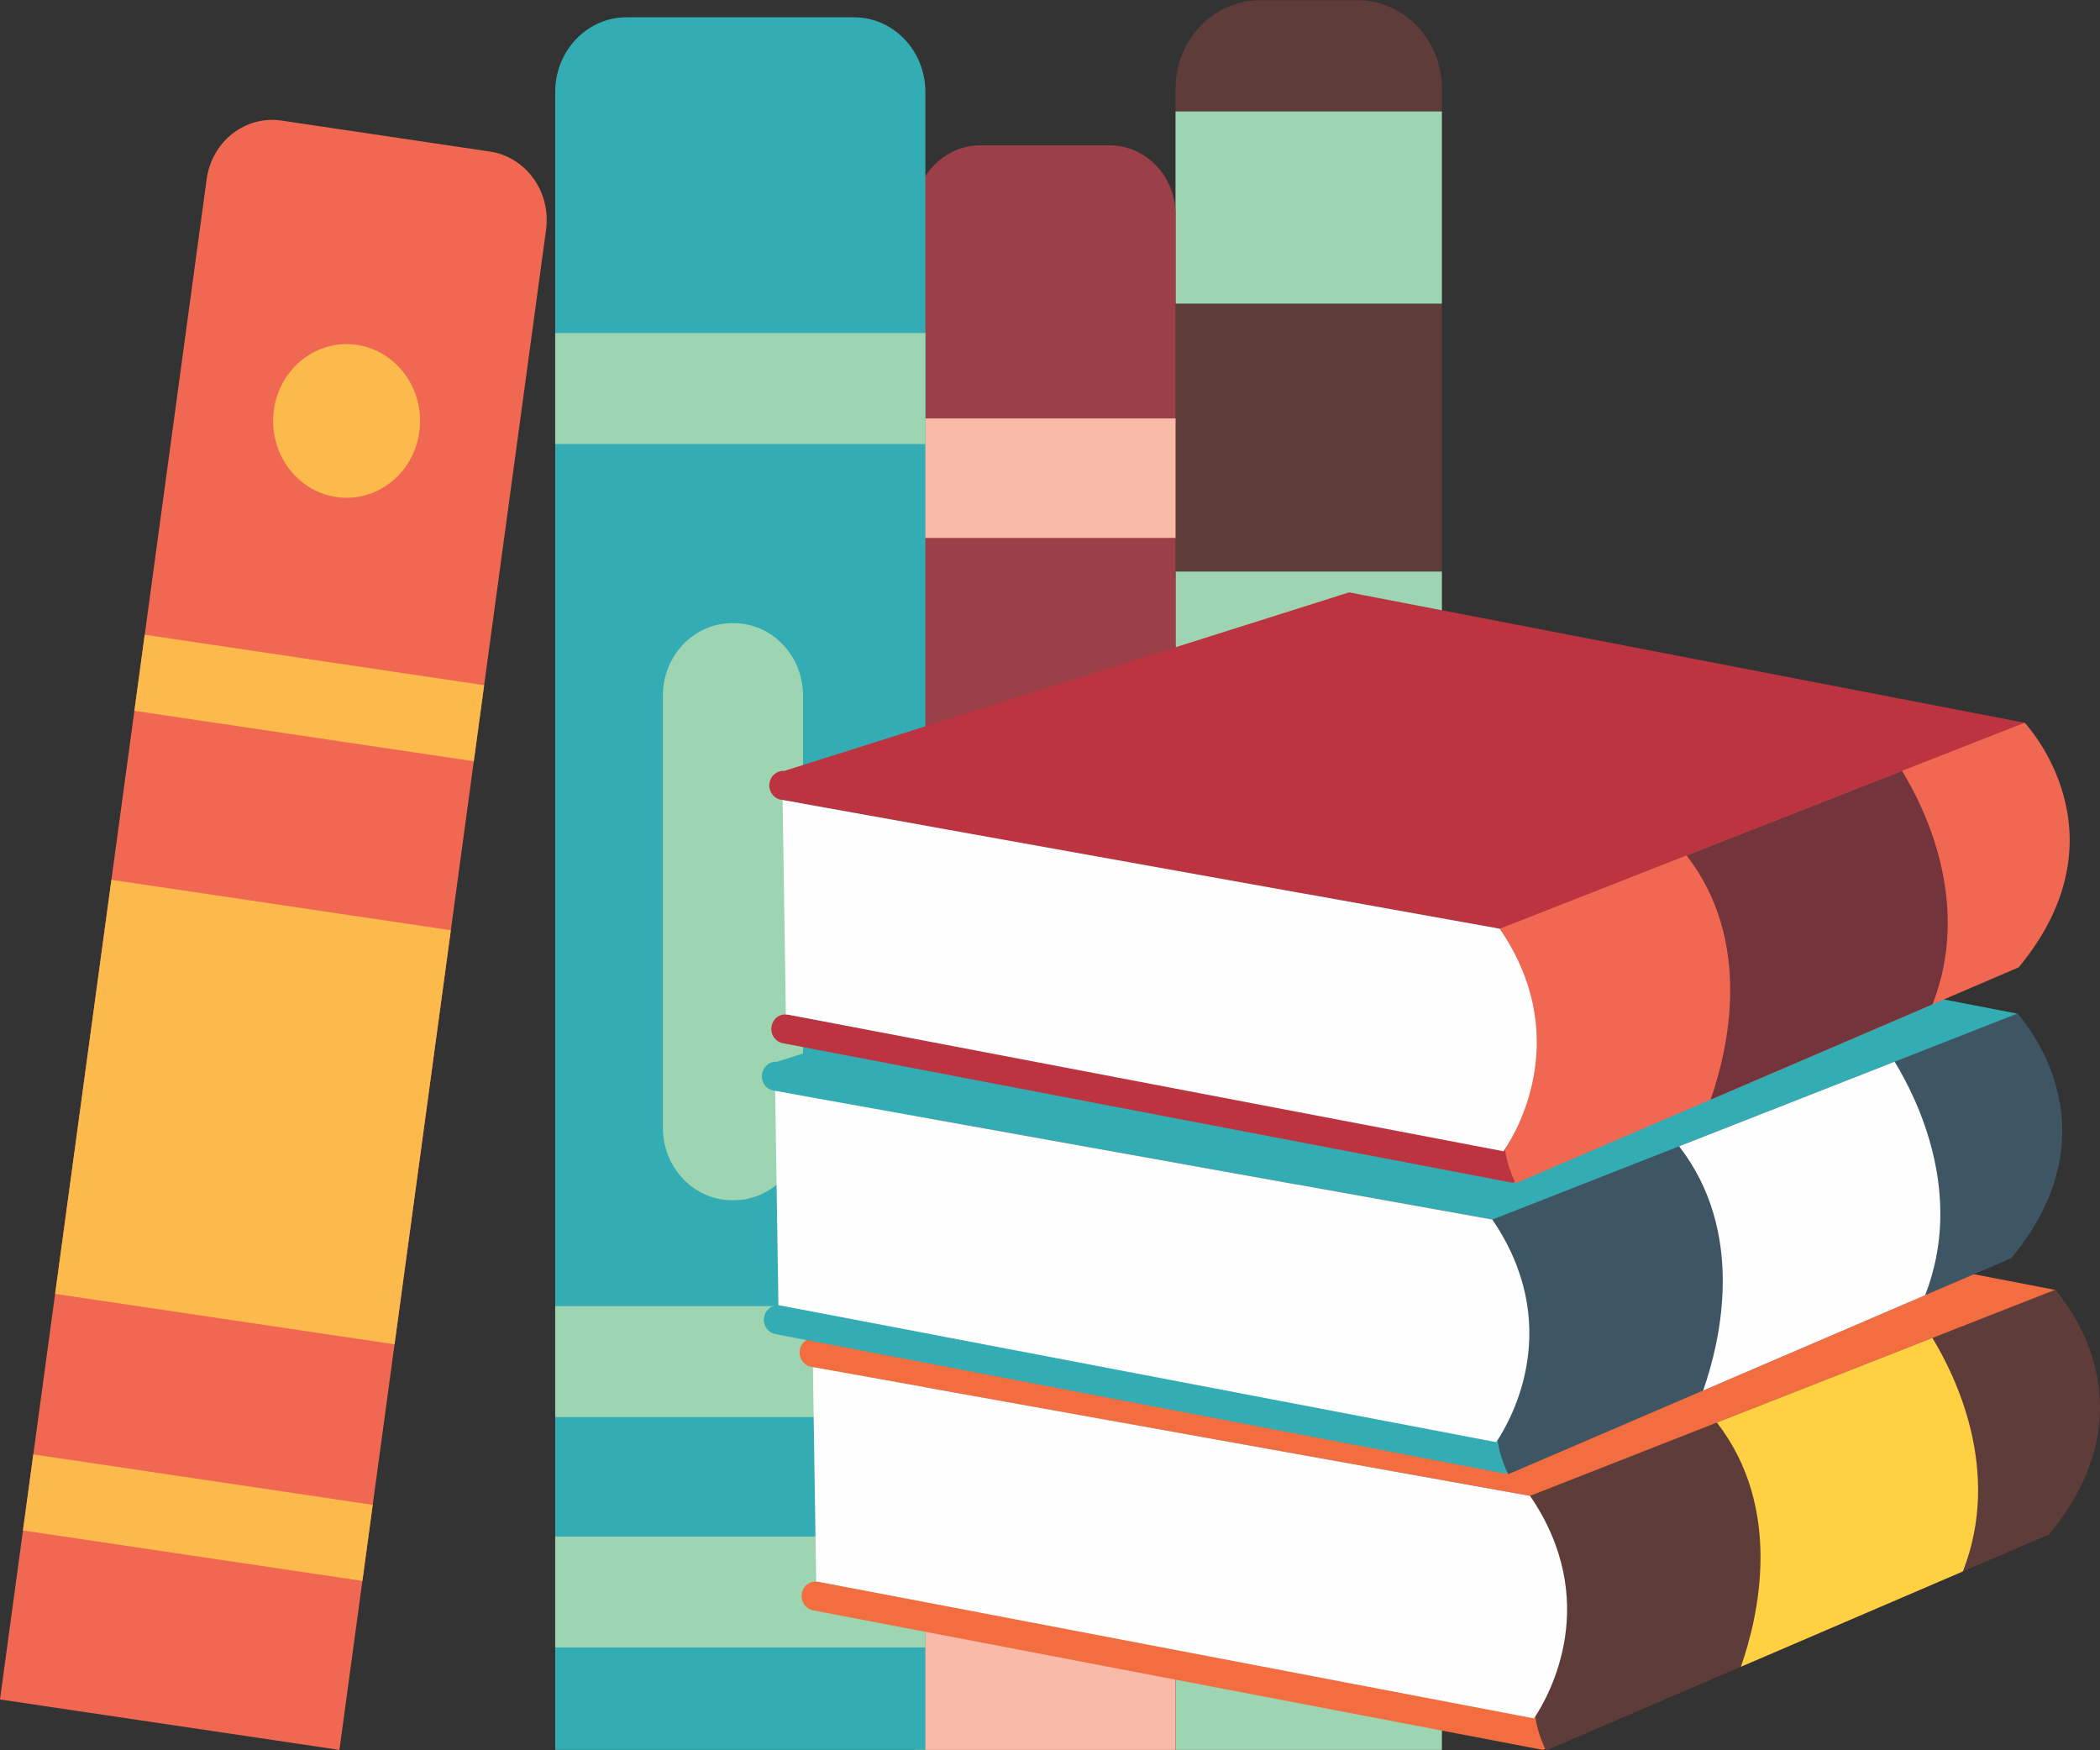 <?xml version="1.0" encoding="UTF-8"?>
<!DOCTYPE svg PUBLIC "-//W3C//DTD SVG 1.1//EN" "http://www.w3.org/Graphics/SVG/1.1/DTD/svg11.dtd">
<!-- Creator: CorelDRAW 2020 (64-Bit) -->
<svg xmlns="http://www.w3.org/2000/svg" xml:space="preserve" width="180mm" height="150mm" version="1.1" style="shape-rendering:geometricPrecision; text-rendering:geometricPrecision; image-rendering:optimizeQuality; fill-rule:evenodd; clip-rule:evenodd"
viewBox="0 0 18000 15000"
 xmlns:xlink="http://www.w3.org/1999/xlink"
 xmlns:xodm="http://www.corel.com/coreldraw/odm/2003">
 <rect x="0" y="0" width="18000" height="15000" fill="#333333" stroke="none"/>
 <defs>
  <style type="text/css">
   <![CDATA[
    .fil6 {fill:#33ACB3;fill-rule:nonzero}
    .fil10 {fill:#3E5564;fill-rule:nonzero}
    .fil0 {fill:#5E3C39;fill-rule:nonzero}
    .fil12 {fill:#74343C;fill-rule:nonzero}
    .fil2 {fill:#9B3F48;fill-rule:nonzero}
    .fil1 {fill:#9DD4B1;fill-rule:nonzero}
    .fil11 {fill:#BD3441;fill-rule:nonzero}
    .fil4 {fill:#F16852;fill-rule:nonzero}
    .fil7 {fill:#F26D3F;fill-rule:nonzero}
    .fil3 {fill:#F9BAA8;fill-rule:nonzero}
    .fil5 {fill:#FCBA4D;fill-rule:nonzero}
    .fil9 {fill:#FEFEFE;fill-rule:nonzero}
    .fil8 {fill:#FFD042;fill-rule:nonzero}
   ]]>
  </style>
 </defs>
 <g id="Capa_x0020_1">
  <path class="fil0" d="M12359.13 14996.81l0 -14236.95c0,-418.6 -324.76,-758.07 -725.09,-758.07l-832.77 0c-400.48,0 -725.09,339.47 -725.09,758.07l0 14236.95 2282.95 0z"/>
  <polygon class="fil1" points="10076.18,2602.06 12359.13,2602.06 12359.13,955.25 10076.18,955.25 "/>
  <polygon class="fil1" points="10076.18,6458.52 12359.13,6458.52 12359.13,4898.43 10076.18,4898.43 "/>
  <polygon class="fil1" points="10076.18,14996.81 12359.13,14996.81 12359.13,13783.31 10076.18,13783.31 "/>
  <path class="fil2" d="M10076.18 14996.81l0 -13159.02c0,-327.14 -253.73,-592.5 -566.72,-592.5l-1105.51 0c-312.91,0 -566.66,265.36 -566.66,592.5l0 13159.02 2238.89 0z"/>
  <polygon class="fil3" points="7837.29,4609.97 10076.2,4609.97 10076.2,3585.94 7837.29,3585.94 "/>
  <polygon class="fil3" points="7837.29,11046.91 10076.2,11046.91 10076.2,10095.96 7837.29,10095.96 "/>
  <polygon class="fil3" points="7837.29,14996.81 10076.2,14996.81 10076.2,12729.24 7837.29,12729.24 "/>
  <path class="fil4" d="M2909.27 14996.81l1771.21 -13027.99c44,-324 -171.52,-623.98 -481.34,-669.98l-1787.14 -265.61c-309.82,-46 -596.75,179.24 -640.84,503.17l-1771.23 13028.05 2909.34 432.36z"/>
  <polygon class="fil5" points="3381.84,11520.79 3864.22,7972.22 954.99,7539.96 472.56,11088.44 "/>
  <polygon class="fil5" points="4061.18,6523.92 4149.8,5872.14 1240.48,5439.81 1151.93,6091.5 "/>
  <polygon class="fil5" points="3106.16,13548.48 3194.78,12896.61 285.5,12464.3 196.89,13116.15 "/>
  <path class="fil5" d="M2347.42 3514.95c48.96,-360.05 367.74,-610.32 711.95,-559.13 344.39,51.11 583.78,384.37 534.82,744.33 -48.9,359.96 -367.72,610.39 -711.96,559.21 -344.36,-51.19 -583.77,-384.44 -534.81,-744.41z"/>
  <path class="fil6" d="M7931.84 14996.81l0 -14209c0,-353.28 -274.01,-639.76 -611.93,-639.76l-1949.1 0c-338,0 -611.93,286.48 -611.93,639.76l0 14209 3172.96 0z"/>
  <polygon class="fil1" points="4758.88,3805.44 7931.82,3805.44 7931.82,2854.56 4758.88,2854.56 "/>
  <polygon class="fil1" points="4758.88,12144.06 7931.82,12144.06 7931.82,11193.21 4758.88,11193.21 "/>
  <polygon class="fil1" points="4758.88,14118.99 7931.82,14118.99 7931.82,13168.11 4758.88,13168.11 "/>
  <path class="fil1" d="M6883.16 9664.54c0,343.41 -266.27,621.79 -594.73,621.79l-12.01 0c-328.46,0 -594.73,-278.38 -594.73,-621.79l0 -3702.43c0,-343.38 266.27,-621.78 594.73,-621.78l12.01 0c328.46,0 594.73,278.4 594.73,621.78l0 3702.43z"/>
  <path class="fil7" d="M17613.9 11054.13l-5790.12 -1117.21 -4842.02 1530.26c-60.42,-4.72 -115.34,38.72 -126.02,102.32 -11.35,67.89 32.11,132.42 97,144.29l15.06 2.73 6146.85 1103.21c611.07,892.36 163.45,1672.72 17.67,1883.9l-6120.95 -1148.66c-5.27,-0.96 -10.43,-0.96 -15.58,-1.1 -58.93,-2.47 -112.11,39.61 -122.77,101.82 -11.71,67.86 31.4,132.61 96.29,144.87l6255.66 1196.24 4281.11 -1837.73c952.61,-1150.06 107.82,-2104.94 107.82,-2104.94z"/>
  <path class="fil0" d="M17613.9 11054.13l-4499.25 1765.6c496.12,724.64 288.59,1498.15 46,1892.68 17.84,149 90.91,289.06 90.91,289.06l4311.3 -1851.12c952.67,-1150.06 51.04,-2096.22 51.04,-2096.22z"/>
  <path class="fil8" d="M16563.24 11466.43c199.38,326.48 598.47,1141.14 261.24,2000.95l-1902.41 816.83c152.91,-437.55 363.87,-1356.53 -205.84,-2092.97l1847.01 -724.81z"/>
  <path class="fil9" d="M13147.15 14726.59c145.78,-211.16 578.57,-1014.5 -32.5,-1906.86l-6146.85 -1103.21 27.99 1837.35c5.15,0.14 10.31,0.14 15.58,1.1l6135.78 1171.62z"/>
  <path class="fil6" d="M17290.42 8686.69l-5790.16 -1117.22 -4841.96 1530.28c-60.44,-4.73 -115.42,38.63 -126.08,102.3 -11.3,67.91 32.16,132.42 96.99,144.28l15.07 2.8 6146.85 1103.09c611.13,892.44 163.49,1672.8 17.72,1883.89l-6120.95 -1148.58c-5.28,-0.98 -10.43,-0.98 -15.64,-1.1 -58.93,-2.47 -112.11,39.61 -122.76,101.82 -11.65,67.84 31.45,132.61 96.29,144.83l6255.7 1196.27 4281.11 -1837.74c952.63,-1150.03 107.82,-2104.92 107.82,-2104.92z"/>
  <path class="fil10" d="M17290.42 8686.69l-4499.29 1765.53c496.16,724.7 288.64,1498.22 46.05,1892.73 17.78,148.96 90.9,289.07 90.9,289.07l4311.3 -1851.18c952.69,-1149.99 51.04,-2096.15 51.04,-2096.15z"/>
  <path class="fil9" d="M16239.72 9098.99c199.38,326.46 598.47,1141.06 261.3,2000.88l-1902.43 816.87c152.92,-437.52 363.85,-1356.5 -205.9,-2092.97l1847.03 -724.78z"/>
  <path class="fil9" d="M12823.63 12359.13c145.77,-211.16 578.63,-1014.47 -32.5,-1906.91l-6146.85 -1103.09 27.98 1837.3c5.21,0.12 10.36,0.12 15.64,1.1l6135.73 1171.6z"/>
  <path class="fil11" d="M17354.05 6193.91l-5790.18 -1117.28 -4841.96 1530.33c-60.49,-4.72 -115.41,38.65 -126.07,102.25 -11.3,67.91 32.16,132.47 96.98,144.29l15.08 2.78 6146.78 1103.16c611.07,892.43 163.55,1672.74 17.79,1883.9l-6120.95 -1148.59c-5.27,-0.96 -10.49,-0.96 -15.65,-1.22 -58.98,-2.47 -112.16,39.68 -122.77,101.96 -11.69,67.77 31.47,132.52 96.29,144.76l6255.72 1196.33 4281.05 -1837.8c952.68,-1150.04 107.89,-2104.87 107.89,-2104.87z"/>
  <path class="fil4" d="M17354.05 6193.91l-4499.37 1765.53c496.24,724.64 288.69,1498.17 46.01,1892.75 17.9,148.95 91.01,289.04 91.01,289.04l4311.31 -1851.17c952.6,-1149.99 51.04,-2096.15 51.04,-2096.15z"/>
  <path class="fil12" d="M16303.31 6606.21c199.41,326.51 598.45,1141.16 261.28,2000.92l-1902.44 816.86c152.93,-437.52 363.91,-1356.53 -205.85,-2093.02l1847.01 -724.76z"/>
  <path class="fil9" d="M12887.23 9866.3c145.78,-211.16 578.52,-1014.43 -32.55,-1906.86l-6146.78 -1103.16 27.97 1837.25c5.16,0.26 10.38,0.26 15.65,1.22l6135.71 1171.55z"/>
 </g>
</svg>
